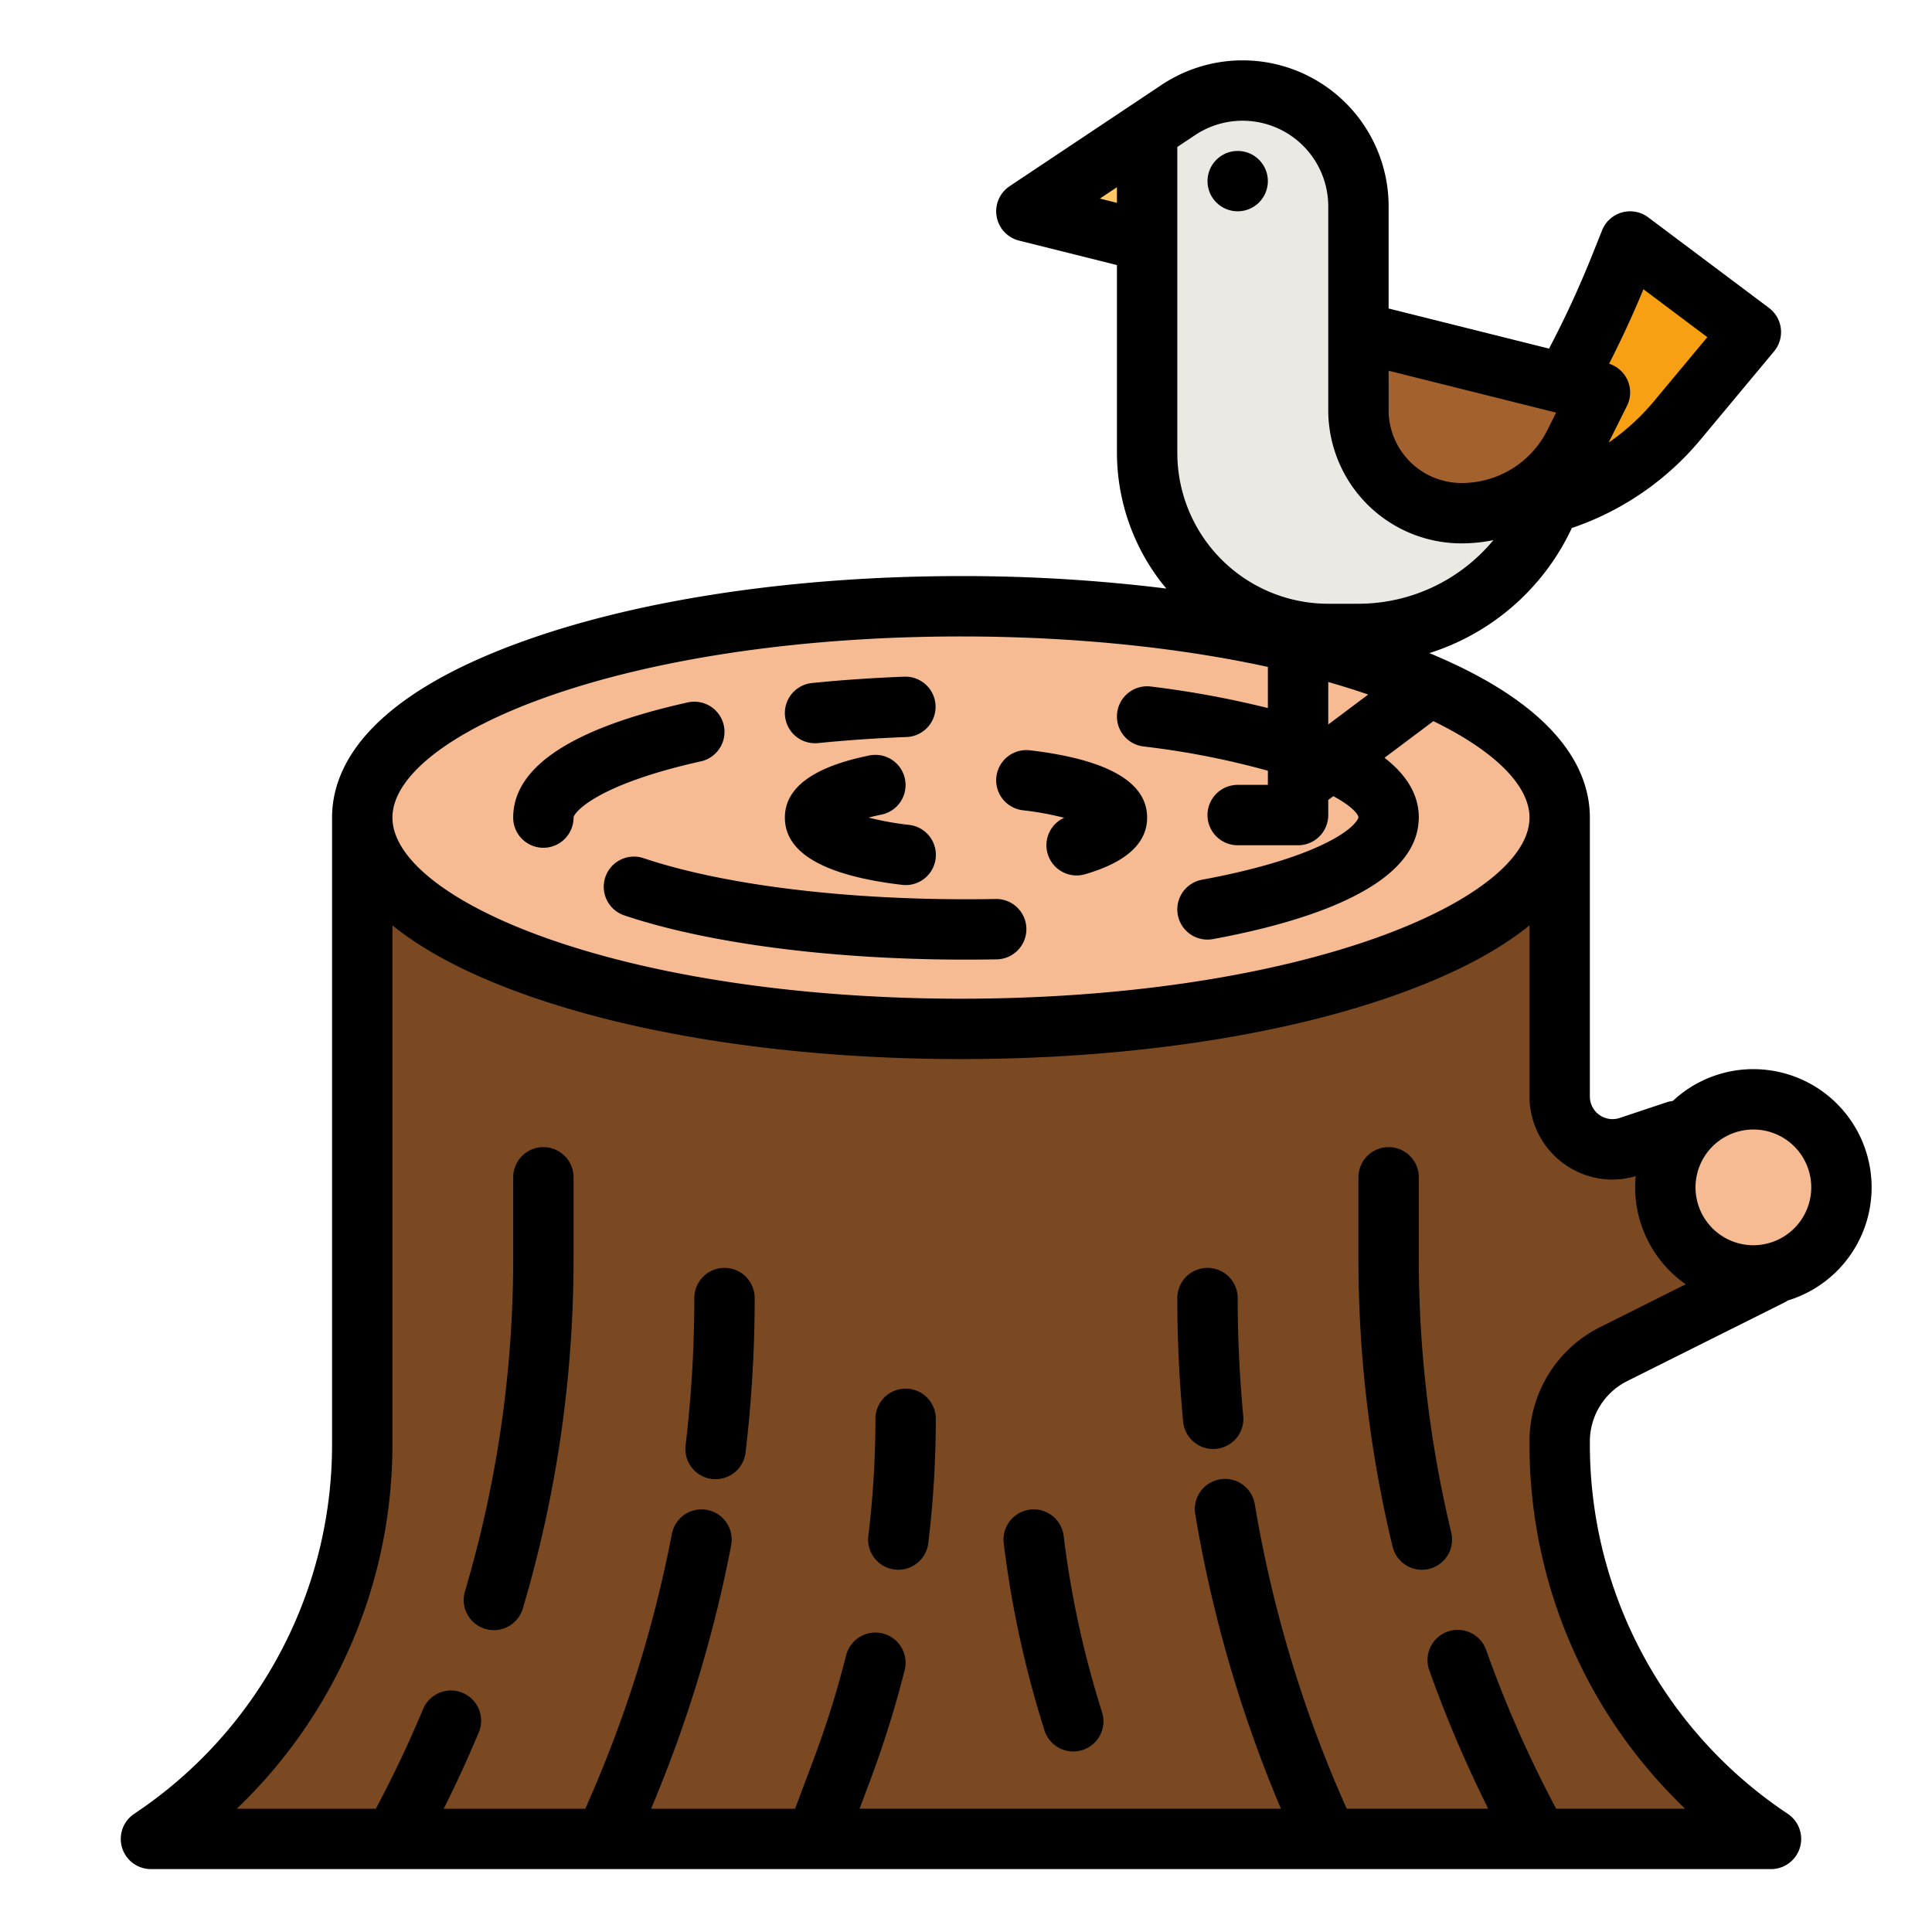<svg height="512" viewBox="0 0 512 512" width="512" xmlns="http://www.w3.org/2000/svg"><g id="filled_outline" data-name="filled outline"><g fill="#7a4922"><path d="m469.333 338v-46.667l-37.572 12.525a14 14 0 0 1 -18.428-13.282v-73.909h-317.333v166.033a125.757 125.757 0 0 1 -56 104.633h429.333a125.759 125.759 0 0 1 -56-104.637v-.627a26 26 0 0 1 14.373-23.255z"/><path d="m126.89 459.08c-4.01 9.59-8.5 19.07-13.42 28.25h-17.44a7.918 7.918 0 0 1 .98-3.21 313.417 313.417 0 0 0 15.11-31.2 8 8 0 0 1 14.77 6.16z"/><path d="m239.76 442.54a273.584 273.584 0 0 1 -9.12 29.21l-5.84 15.58h-16.77a7.861 7.861 0 0 1 .48-2.14l7.15-19.06a255.969 255.969 0 0 0 8.58-27.5 8 8 0 0 1 15.52 3.91z"/><path d="m359.97 487.33h-17.02l-1.02-2.29a347.873 347.873 0 0 1 -25.17-83.72 8 8 0 0 1 15.78-2.64 331.524 331.524 0 0 0 24.01 79.86l2.76 6.21a7.985 7.985 0 0 1 .66 2.58z"/><path d="m415.97 487.33h-17.44a325.919 325.919 0 0 1 -19.74-44.65 8 8 0 1 1 15.07-5.36 311.232 311.232 0 0 0 21.13 46.8 7.918 7.918 0 0 1 .98 3.21z"/></g><circle cx="464.667" cy="314.667" fill="#f6bb92" r="23.333"/><ellipse cx="254.667" cy="216.667" fill="#f6bb92" rx="158.667" ry="56"/><path d="m304 34.667-32 21.333 32 8z" fill="#ffc864"/><path d="m304 64v56a48 48 0 0 0 9.6 28.8 48 48 0 0 0 38.4 19.2h8a54.374 54.374 0 0 0 53.954-47.629l2.046-16.371-56-16v-33.3a30.7 30.7 0 0 0 -47.735-25.547l-8.265 5.514z" fill="#eae9e4"/><path d="m429.322 70.695 2.678-6.695 32 24-19.514 23.417a68.322 68.322 0 0 1 -52.486 24.583l2.478-3.3a271.215 271.215 0 0 0 34.844-62.005z" fill="#f7a014"/><path d="m360 88v20.686a27.315 27.315 0 0 0 8 19.314 27.315 27.315 0 0 0 19.314 8 33.471 33.471 0 0 0 29.937-18.5l6.749-13.5z" fill="#a3612d"/><path d="m464.667 283.333a31.21 31.21 0 0 0 -21.349 8.428 8.029 8.029 0 0 0 -1.644.359l-12.444 4.149a6 6 0 0 1 -7.9-5.693v-73.909c0-12.15-7.681-29.156-42.532-43.587a62.47 62.47 0 0 0 37.754-33.148 76.229 76.229 0 0 0 34.077-23.394l19.514-23.417a8 8 0 0 0 -1.343-11.521l-32-24a8 8 0 0 0 -12.228 3.428l-2.678 6.7a264.311 264.311 0 0 1 -11.382 24.657l-42.512-10.631v-27.054a38.7 38.7 0 0 0 -60.172-32.2l-40.266 26.844a8 8 0 0 0 2.5 14.417l25.938 6.485v49.754a56.354 56.354 0 0 0 11.2 33.6c.61.812 1.245 1.6 1.9 2.375a437.978 437.978 0 0 0 -54.428-3.308c-43.266 0-84.056 5.987-114.857 16.857-42.827 15.114-51.815 33.976-51.815 47.143v166.033a117.522 117.522 0 0 1 -52.438 97.981 8 8 0 0 0 4.438 14.652h429.333a8 8 0 0 0 4.438-14.656 117.522 117.522 0 0 1 -52.438-97.977v-.627a17.9 17.9 0 0 1 9.95-16.1l41.628-20.814a8.051 8.051 0 0 0 .865-.51 31.333 31.333 0 0 0 -9.109-61.312zm-33.4-182.676a7.989 7.989 0 0 0 -4.837-4.265c3.282-6.464 6.341-13.06 9.1-19.741l16.928 12.7-14.118 16.949a60.267 60.267 0 0 1 -12.044 11l4.859-9.719a8 8 0 0 0 .113-6.924zm-135.267-46.903-4.515-1.129 4.515-3.01zm72 44.492 44.385 11.1-2.285 4.574a25.334 25.334 0 0 1 -22.787 14.08 19.314 19.314 0 0 1 -19.313-19.313zm-56-34.246v-25.052l4.7-3.136a22.7 22.7 0 0 1 35.3 18.888v53.984a35.313 35.313 0 0 0 35.314 35.316 41.928 41.928 0 0 0 8.452-.863 46.471 46.471 0 0 1 -35.766 16.863h-8a40 40 0 0 1 -40-40zm50.589 120.058-10.589 7.942v-11.259q5.478 1.565 10.589 3.317zm-217.454.554c29.135-10.282 68.033-15.945 109.532-15.945 29.238 0 57.181 2.815 81.333 8.072v10.9a255.872 255.872 0 0 0 -31-5.7 8 8 0 1 0 -2 15.875 218.043 218.043 0 0 1 33 6.436v3.75h-8a8 8 0 0 0 0 16h16a8 8 0 0 0 8-8v-4l1.355-1.016c4.713 2.578 6.645 4.714 6.645 5.683 0 .024-.646 2.785-8.675 6.769-7.655 3.8-18.989 7.151-32.778 9.7a8 8 0 1 0 2.906 15.734c24.506-4.525 53.626-13.636 54.505-31.379a7.959 7.959 0 0 0 .042-.821c0-6.284-3.487-11.51-9.088-15.851l12.951-9.713c16.2 7.911 25.47 17.039 25.47 25.564 0 10.98-15.377 22.963-41.135 32.054-29.135 10.276-68.034 15.943-109.531 15.943s-80.397-5.667-109.532-15.946c-25.758-9.091-41.135-21.074-41.135-32.054s15.377-22.967 41.135-32.055zm278.993 167.046a33.815 33.815 0 0 0 -18.795 30.411v.627a133.455 133.455 0 0 0 41.258 96.637h-34.191a311 311 0 0 1 -18.532-42.01 8 8 0 1 0 -15.077 5.354 327.018 327.018 0 0 0 15.609 36.656h-37.5l-.351-.788a331.56 331.56 0 0 1 -24.009-79.865 8 8 0 1 0 -15.78 2.64 347.538 347.538 0 0 0 22.7 78.013h-111.666l2.843-7.58a273.957 273.957 0 0 0 9.122-29.217 8 8 0 0 0 -15.517-3.9 257.389 257.389 0 0 1 -8.587 27.5l-4.949 13.2h-38.168a347.9 347.9 0 0 0 21.228-69.824 8 8 0 0 0 -15.713-3.018 331.779 331.779 0 0 1 -22.6 72.053l-.351.789h-37.51c3.323-6.649 6.445-13.424 9.294-20.253a8 8 0 1 0 -14.767-6.16c-3.739 8.964-7.957 17.837-12.526 26.413h-36.85a133.458 133.458 0 0 0 41.257-96.636v-137.471c7.874 6.39 19.328 12.763 35.81 18.58 30.8 10.871 71.591 16.858 114.857 16.858s84.055-5.987 114.856-16.858c16.482-5.817 27.936-12.19 35.81-18.58v45.347a22.051 22.051 0 0 0 21.93 22.024 22.128 22.128 0 0 0 6.216-.918c-.093.983-.146 1.978-.146 2.985a31.312 31.312 0 0 0 13.415 25.681zm40.539-21.658a15.334 15.334 0 1 1 15.333-15.333 15.351 15.351 0 0 1 -15.333 15.333z"/><path d="m215.99 196.967a7.988 7.988 0 0 0 .815-.042c7.554-.764 15.46-1.306 23.5-1.611a8 8 0 0 0 -.606-15.988c-8.372.317-16.615.882-24.5 1.681a8 8 0 0 0 .8 15.96z"/><path d="m144 224.667a8 8 0 0 0 8-8c0-1.217 5.865-8.7 33.736-14.9a8 8 0 0 0 -3.472-15.62c-30.7 6.827-46.264 17.094-46.264 30.52a8 8 0 0 0 8 8z"/><path d="m160.416 232.462a8 8 0 0 0 5.038 10.13c22.188 7.449 55.191 11.721 90.546 11.721 2.746 0 5.488-.025 8.151-.075a8 8 0 0 0 -.3-16c-2.563.049-5.2.073-7.849.073-33.694 0-64.841-3.968-85.454-10.889a8 8 0 0 0 -10.132 5.04z"/><path d="m240.936 218.605a79.19 79.19 0 0 1 -10.752-1.939c1.01-.265 2.142-.528 3.4-.784a8 8 0 0 0 -3.174-15.682c-14.869 3.011-22.41 8.551-22.41 16.467 0 9.4 10.452 15.4 31.064 17.829a8.19 8.19 0 0 0 .946.056 8 8 0 0 0 .926-15.947z"/><path d="m271.065 214.729a78.312 78.312 0 0 1 10.941 1.989 8 8 0 0 0 5.544 14.965c10.915-3.168 16.45-8.221 16.45-15.016 0-9.4-10.452-15.4-31.065-17.829a8 8 0 0 0 -1.87 15.891z"/><path d="m144 304a8 8 0 0 0 -8 8v21.635a309.7 309.7 0 0 1 -12.786 88.091 8 8 0 1 0 15.34 4.548 325.68 325.68 0 0 0 13.446-92.639v-21.635a8 8 0 0 0 -8-8z"/><path d="m192 336a8 8 0 0 0 -8 8 332.327 332.327 0 0 1 -2.311 39.057 8 8 0 0 0 7 8.887 8.109 8.109 0 0 0 .954.057 8 8 0 0 0 7.934-7.058 348.6 348.6 0 0 0 2.423-40.943 8 8 0 0 0 -8-8z"/><path d="m240 368a8 8 0 0 0 -8 8 257.452 257.452 0 0 1 -1.883 31.032 8 8 0 0 0 6.974 8.909 8.1 8.1 0 0 0 .978.06 8 8 0 0 0 7.931-7.033 273.727 273.727 0 0 0 2-32.968 8 8 0 0 0 -8-8z"/><path d="m281.883 407.033a8 8 0 0 0 -15.883 1.934 273.456 273.456 0 0 0 10.752 49.451 8 8 0 1 0 15.248-4.836 257.374 257.374 0 0 1 -10.117-46.549z"/><path d="m328 344a8 8 0 0 0 -16 0c0 10.889.521 21.909 1.548 32.754a8 8 0 0 0 7.952 7.246c.252 0 .507-.013.764-.036a8 8 0 0 0 7.21-8.719c-.974-10.345-1.474-20.858-1.474-31.245z"/><path d="m376 333.635v-21.635a8 8 0 0 0 -16 0v21.635a326.242 326.242 0 0 0 9.044 76.237 8 8 0 0 0 15.556-3.744 310.236 310.236 0 0 1 -8.6-72.493z"/><circle cx="328" cy="48" r="8"/></g></svg>